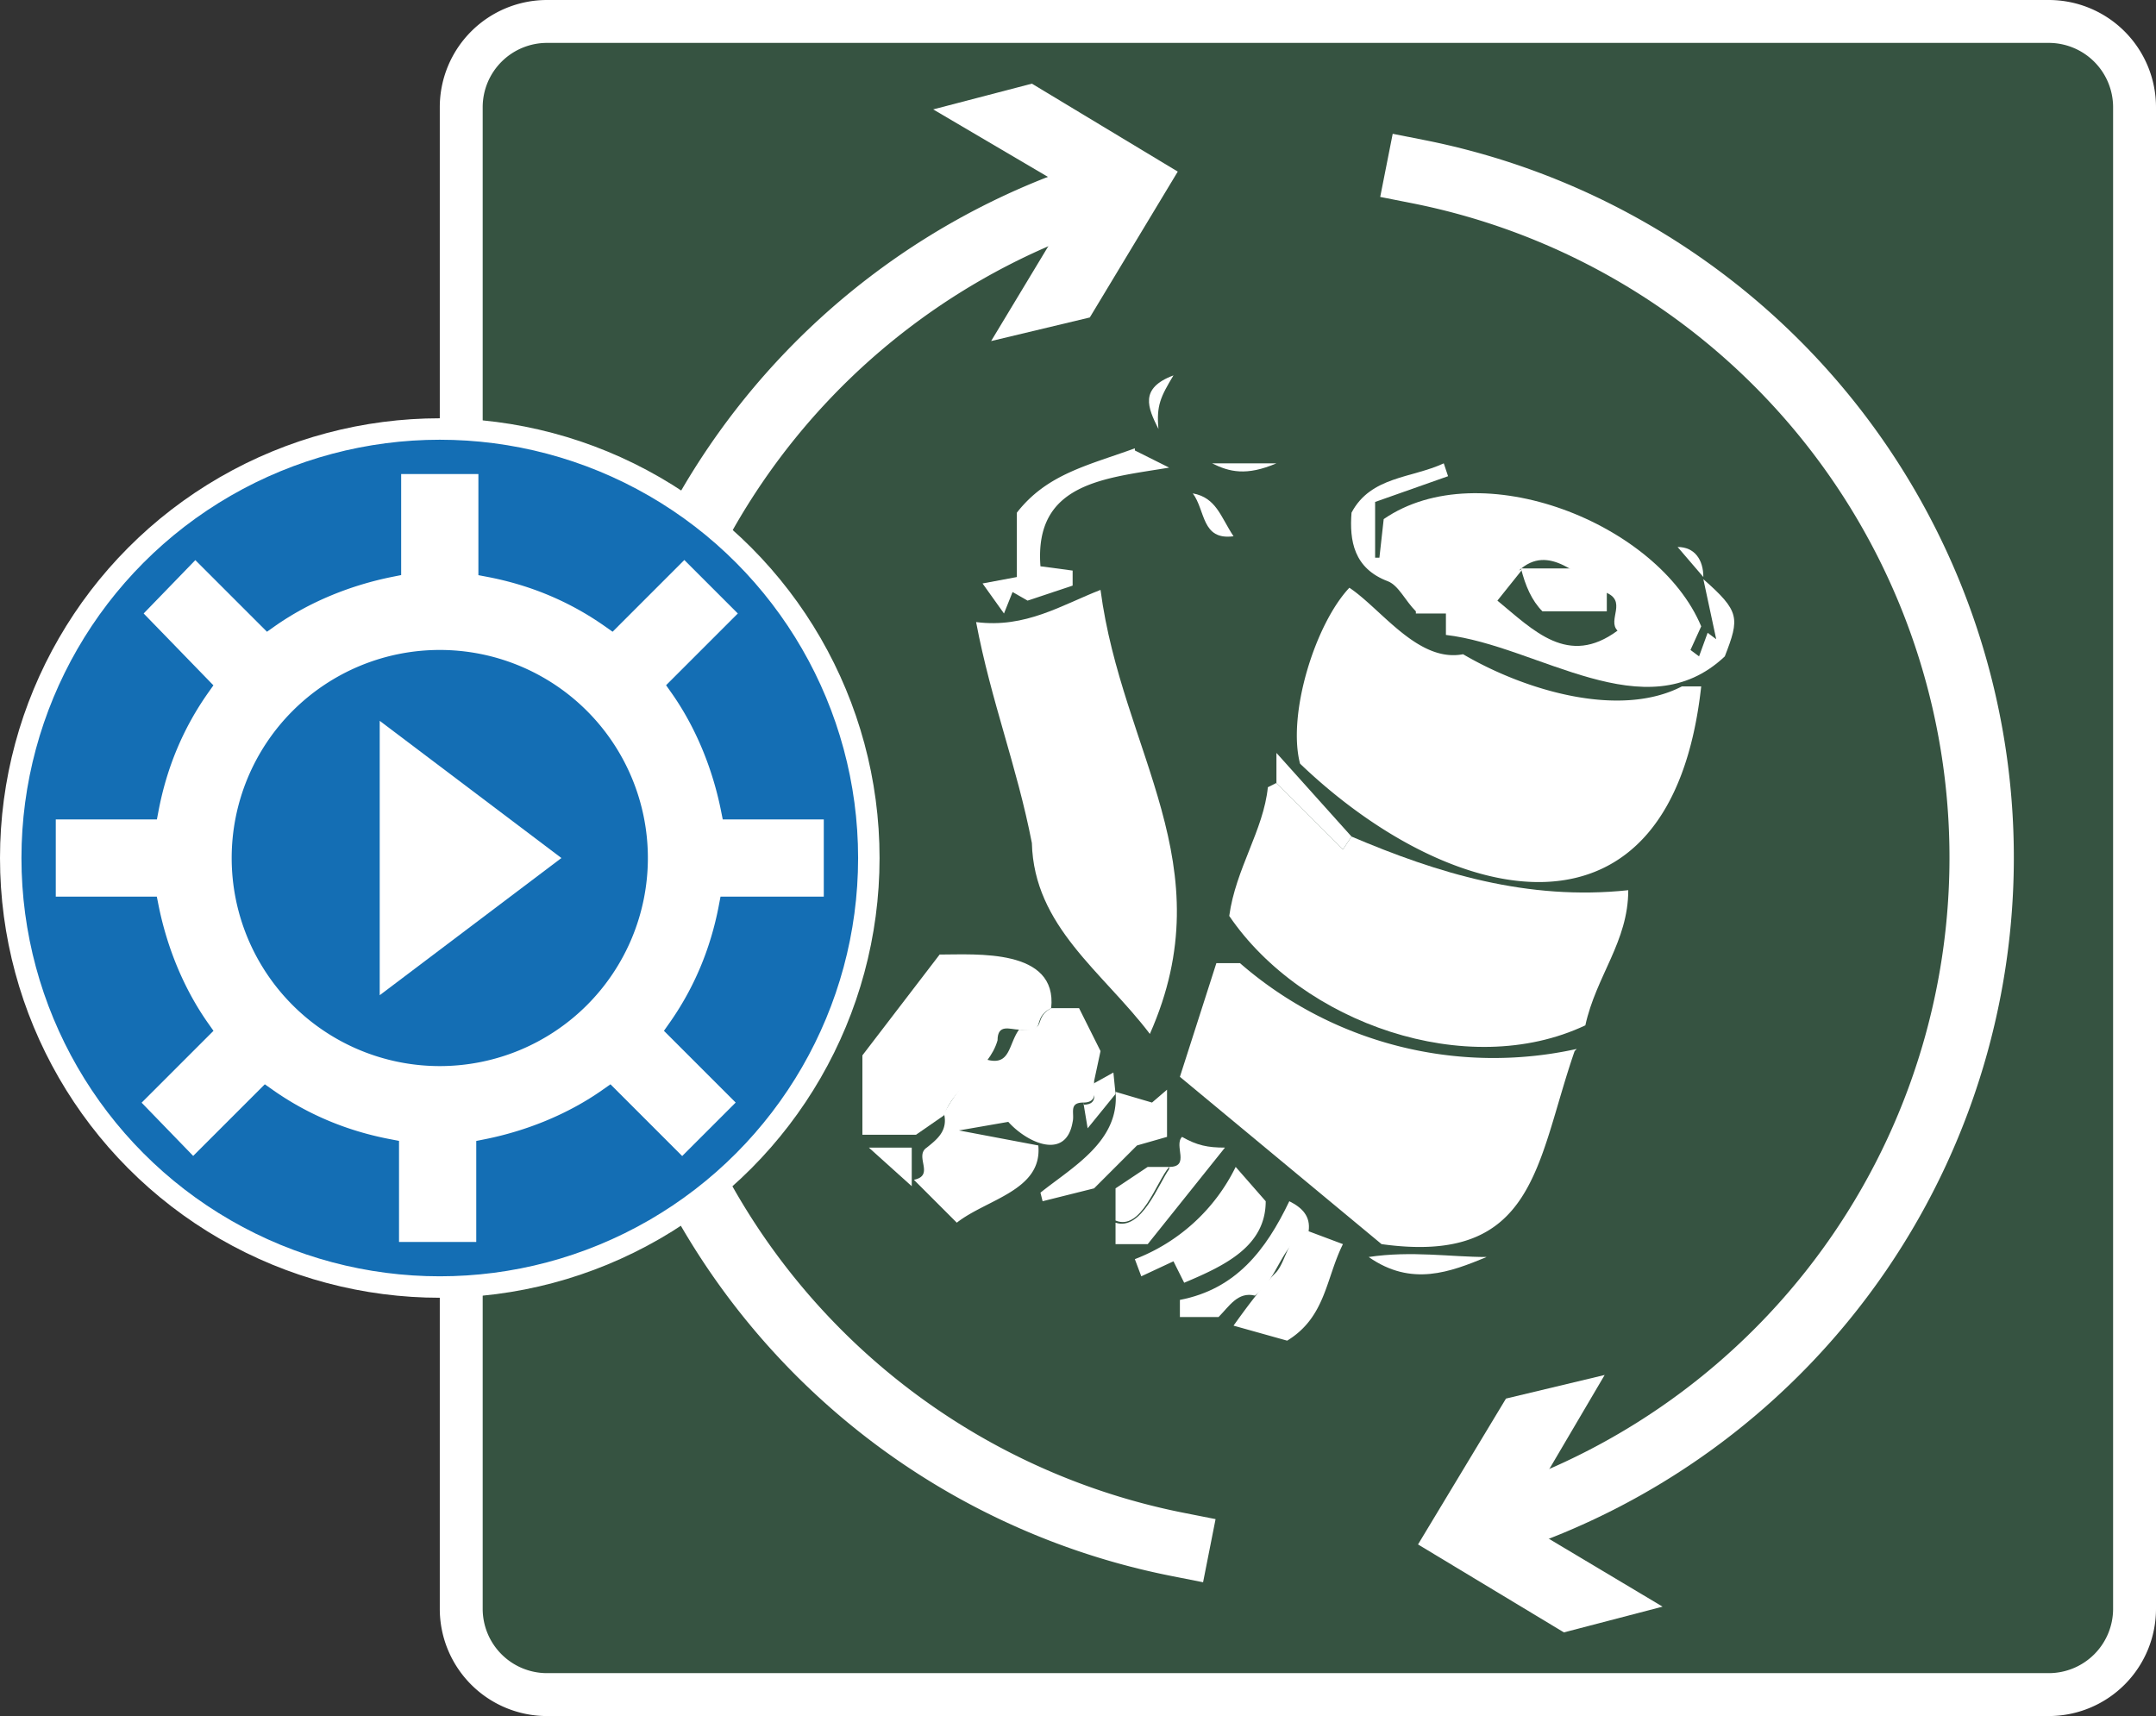 <svg xmlns="http://www.w3.org/2000/svg" id="Layer_2" viewBox="0 0 100.5 80" width="40.2" height="32"><rect x="0" y="0" width="100.5" height="80" fill="#333333" stroke="none"/><defs><style>.cls-2{stroke:#fff}.cls-2,.cls-3{stroke-miterlimit:10}.cls-3,.cls-4{fill:#fff}.cls-2{fill:none;stroke-linecap:square;stroke-width:3px}.cls-3{stroke:#146eb4}</style></defs><g id="Layer_1-2"><rect width="78" height="78" x="21.5" y="1" rx="4" ry="4" style="fill:#365341"/><path d="M95.5 2a3 3 0 0 1 3 3v70a3 3 0 0 1-3 3h-70a3 3 0 0 1-3-3V5a3 3 0 0 1 3-3h70m0-2h-70a5 5 0 0 0-5 5v70a5 5 0 0 0 5 5h70a5 5 0 0 0 5-5V5a5 5 0 0 0-5-5Z" class="cls-4"/><path d="M78.4 32h.9c-1.4 12.7-11.6 10.4-18.7 3.6-.6-2.3.7-6.5 2.3-8.2 1.5 1 3.2 3.5 5.3 3.1 2.9 1.7 7.3 3 10.2 1.5ZM73.4 49c-1.8 5.2-1.8 10-9 9L55 50.2l1.7-5.3h1.1a18 18 0 0 0 15.7 4Z" class="cls-4"/><path d="M63 39c4 1.7 8.2 3 12.9 2.5 0 2.4-1.5 4-2 6.3-5.5 2.6-13.2-.1-16.6-5.1.3-2.2 1.6-4 1.8-6l.4-.2 3.1 3.1.4-.6ZM45.5 29c2.3.3 4-.8 5.8-1.5 1 7.6 5.8 12.8 2.3 20.7-2.2-2.9-5.4-5-5.5-8.9-.7-3.6-1.9-6.6-2.6-10.3ZM66 28.5c-.5-.5-.8-1.2-1.3-1.4-1.6-.6-1.8-1.9-1.7-3.2.9-1.7 2.8-1.6 4.3-2.3l.2.6-3.4 1.2V26h.2l.2-1.8c4.5-3.1 12.8.2 14.8 5l-.5 1.1.4.3.4-1.1.4.3-.6-2.8c1.7 1.5 1.7 1.8 1 3.6-3.7 3.5-8.7-.5-13-1v-1H66Zm5-2L69.8 28c1.7 1.4 3.3 3.1 5.6 1.4-.5-.5.5-1.4-.6-1.8-1.2-.7-2.6-2.3-4-1ZM44 52l-1.3.9h-2.5v-3.7l3.6-4.7c1.7 0 5.5-.3 5.2 2.5-1 .5-.1 1.2-1.5 1-.4 0-1-.3-1 .5-.4 1.4-2 2.1-2.5 3.5Z" class="cls-4"/><path d="M47.5 48c1.4.1.6-.5 1.5-1h1.3l1 2-.3 1.4c0 .4.2 1-.5 1s-.4.5-.5.9c-.3 1.8-2.1 1-3 0l-2.3.4 3.7.7c.2 2.1-2.4 2.5-3.8 3.6l-2-2c1-.2 0-1.1.6-1.5.5-.4 1-.8.8-1.6a10 10 0 0 1 2-2.5c1.1.3 1-.7 1.5-1.4ZM52.9 21l1.6.8c-3 .5-6.3.7-6 4.6l1.5.2v.7l-2.1.7-.7-.4-.4 1-1-1.4 1.6-.3v-3c1.4-1.8 3.3-2.2 5.5-3ZM57.6 54.4 59 56c0 2.1-1.9 3-3.8 3.8l-.5-1-1.5.7-.3-.8a8.7 8.7 0 0 0 4.7-4.3ZM61 57.4l1.6.6c-.8 1.6-.8 3.4-2.6 4.5l-2.5-.7c.5-.7 1.3-1.8 2-2.5.5-.6.5-1.7 1.5-1.9ZM51 55.4l-2.4.6-.1-.4c1.5-1.2 3.7-2.4 3.5-4.7l1.7.5.7-.6V53l-1.4.4-2 2Z" class="cls-4"/><path d="M61 57.4c-1.3.6-1.4 2.2-2.5 3-.8-.2-1.2.5-1.7 1H55v-.8c2.6-.5 4-2.3 5.1-4.6.6.3 1 .7.9 1.4ZM54.5 54.4c1 0 .2-1 .6-1.4.7.4 1.2.5 2 .5L53.5 58H52v-1c1.2.4 2-1.8 2.5-2.5ZM69.3 58.6c-1.7.7-3.5 1.4-5.5 0 2-.3 3.8 0 5.5 0ZM63 39l-.4.6-3.1-3.1v-1.4L63 39z" class="cls-4"/><path d="M54.5 54.4c-.6.7-1.3 3-2.5 2.5v-1.5l1.5-1h1ZM42.5 55.3l-2-1.8h2v1.8zM57.5 25c-1.5.2-1.3-1.2-1.9-2 1.1.2 1.3 1.1 1.9 2ZM50.5 51.5c.8 0 .4-.7.5-1l.9-.5.1 1-1.3 1.6-.2-1.2ZM54 20c-.5-1-.9-1.9.7-2.5-.6 1-.8 1.4-.7 2.5ZM56.6 21.6h2.9c-1.4.6-2.2.4-3 0ZM79.4 26.9l-1.2-1.4c.8 0 1.2.6 1.2 1.4ZM73.4 26.5l1.5 1v1h-3c-.5-.5-.8-1.2-1-2h2.5Z" class="cls-4"/><path d="M54.9 72A32.6 32.6 0 0 1 51.2 9" class="cls-2"/><path d="m46.2 15.9 4.1-6.8-6.8-4 4.6-1.2L54.9 8l-4.1 6.8-4.6 1.1z" class="cls-4"/><path d="M66.1 8A32.6 32.6 0 0 1 69.8 71" class="cls-2"/><path d="m74.8 64.1-4 6.8 6.7 4-4.6 1.2-6.8-4.1 4.1-6.8 4.6-1.1z" class="cls-4"/><circle cx="20.5" cy="40" r="20" style="stroke-miterlimit:10;stroke:#fff;fill:#146eb4"/><path d="M38.9 42.3v-4.6h-4.8c-.4-2-1.2-4-2.4-5.7l3.4-3.4-3.2-3.2-3.4 3.4c-1.7-1.2-3.6-2-5.7-2.4v-4.8h-4.6v4.8c-2 .4-4 1.2-5.7 2.4l-3.4-3.4L6 28.6 9.3 32c-1.2 1.7-2 3.6-2.4 5.7H2.1v4.6h4.8c.4 2 1.2 4 2.4 5.7l-3.4 3.4L9 54.6l3.4-3.4c1.7 1.2 3.6 2 5.7 2.4v4.8h4.6v-4.8c2-.4 4-1.2 5.7-2.4l3.4 3.4 3.2-3.2-3.4-3.4c1.2-1.7 2-3.6 2.4-5.7h4.8Zm-18.4 6.9a9.2 9.2 0 1 1 0-18.4 9.2 9.2 0 0 1 0 18.4Z" class="cls-3"/><path d="m27 40-9.8 7.4V32.6L27 40z" class="cls-3"/></g></svg>